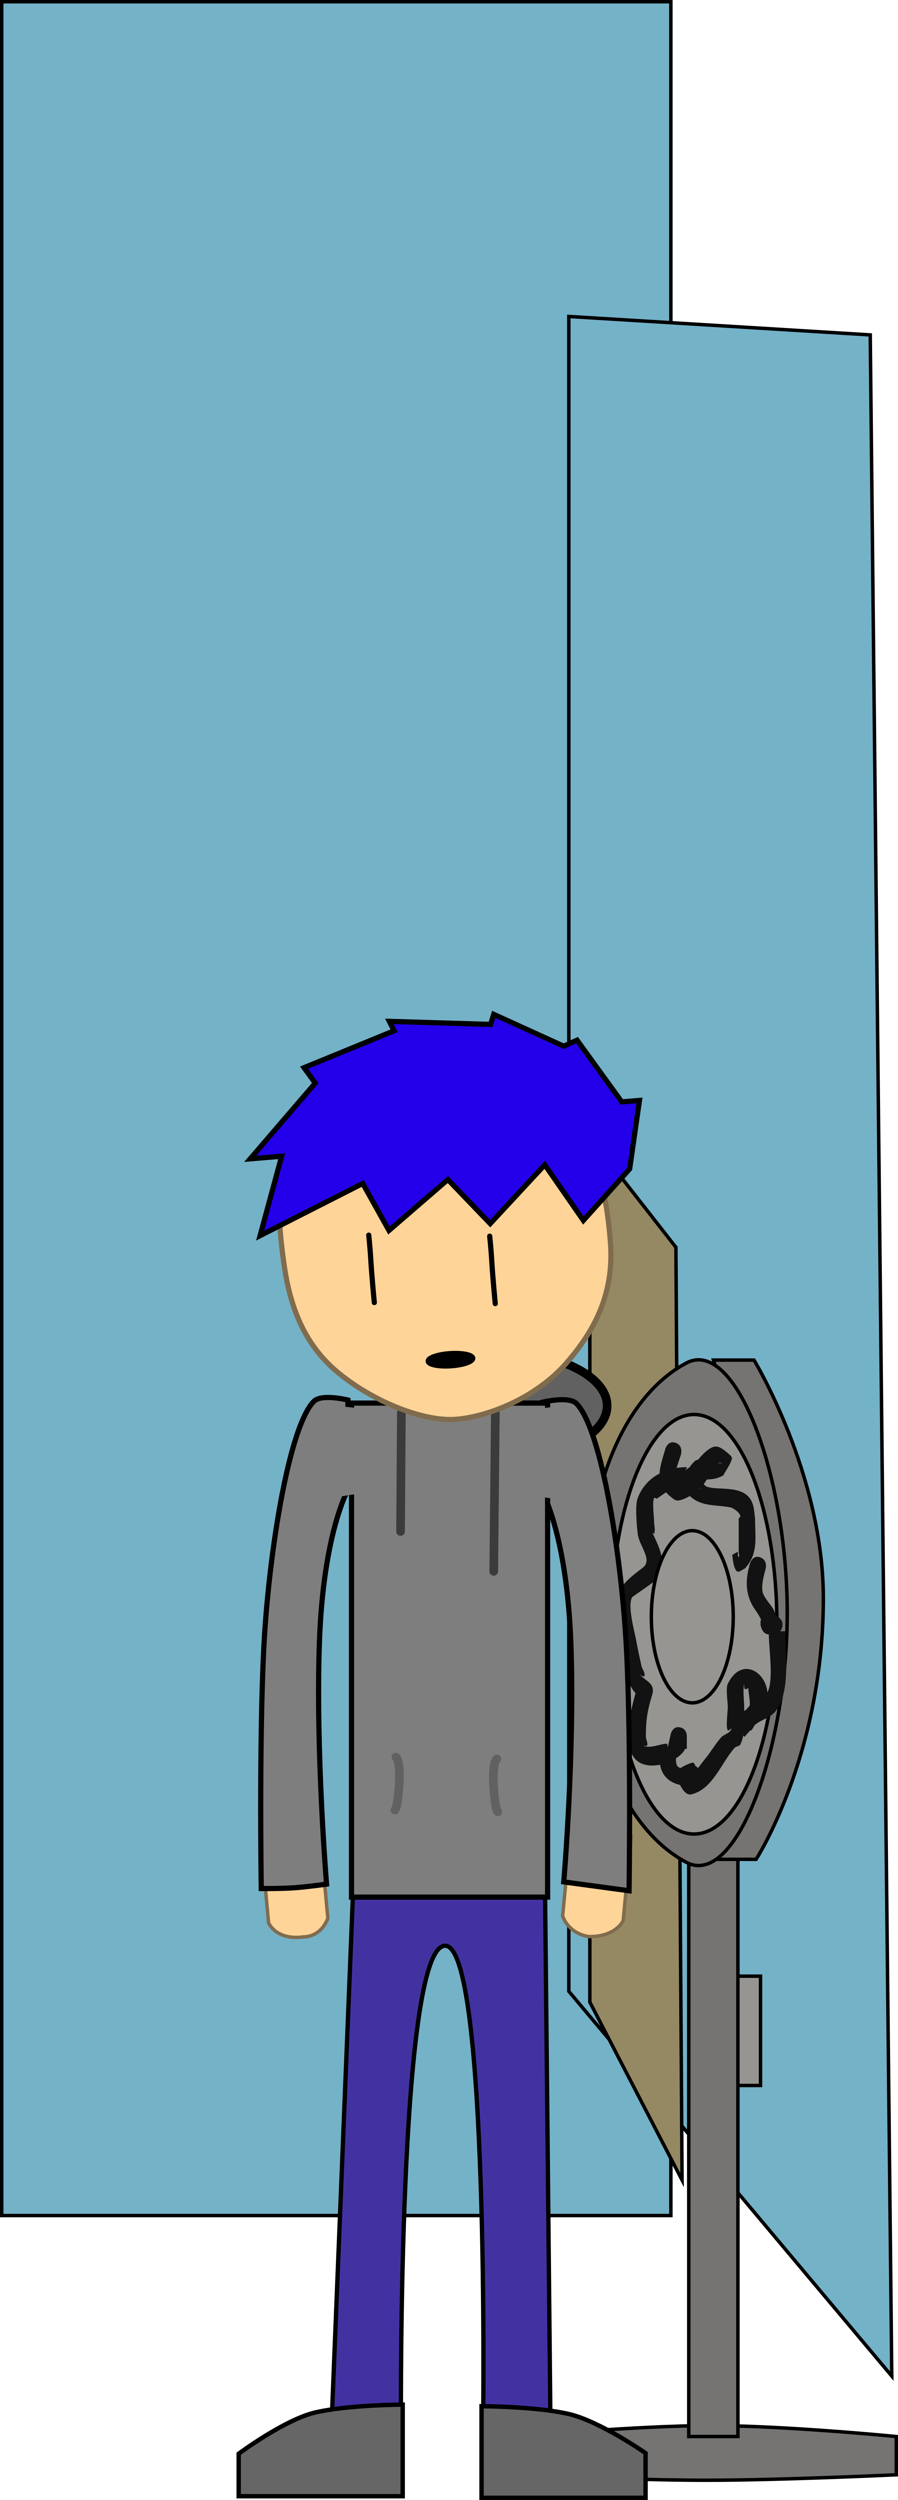 <svg xmlns="http://www.w3.org/2000/svg" xmlns:xlink="http://www.w3.org/1999/xlink" width="519.706" height="1445.41" version="1.1"><g><g fill-rule="nonzero" stroke-dashoffset="0" stroke-linejoin="miter" stroke-miterlimit="10" data-paper-data="{&quot;isPaintingLayer&quot;:true}" transform="translate(30.164,538.886)" style="mix-blend-mode:normal"><path fill="#74b2c8" stroke="#000" stroke-linecap="butt" stroke-width="2" d="M-29.164,742.063v-1279.949h387.264v1279.949z" data-paper-data="{&quot;origPos&quot;:null}"/><path fill="#74b2c8" stroke="#000" stroke-linecap="butt" stroke-width="2" d="M299.044,612.427v-968.343l174.437,10.655l12.46,1180.144z" data-paper-data="{&quot;origPos&quot;:null}"/><path fill="#958964" stroke="#000" stroke-linecap="butt" stroke-width="2" d="M311.201,618.68v-500.072l49.809,63.657l3.558,539.284z" data-paper-data="{&quot;origPos&quot;:null}"/><path fill="#958964" stroke="#000" stroke-linecap="butt" stroke-width="2" d="M353.903,449.594c0,12.302 -3.095,22.274 -6.913,22.274c-3.818,0 -6.913,-9.972 -6.913,-22.274c0,-12.302 3.095,-22.274 6.913,-22.274c3.818,0 6.913,9.972 6.913,22.274z" data-paper-data="{&quot;origPos&quot;:null}"/><g stroke-linecap="butt" data-paper-data="{&quot;origPos&quot;:null}"><path fill="#979592" stroke="#000" stroke-width="2" d="M392.611,666.865v-63.208h17.382v63.208z"/><path fill="#757472" stroke="#000" stroke-width="2" d="M270.476,891.948v-22.123c0,0 67.375,-6.321 110.614,-6.321c43.239,0 107.453,6.321 107.453,6.321v22.123c0,0 -67.165,3.16 -110.154,3.16c-42.114,0 -107.913,-3.16 -107.913,-3.16z" data-paper-data="{&quot;origPos&quot;:null}"/><path fill="#757472" stroke="#000" stroke-width="2" d="M368.448,869.825v-369.766h28.444v369.766z" data-paper-data="{&quot;origPos&quot;:null}"/><path fill="#757472" stroke="#000" stroke-width="2" d="M382.765,536.115c0,0 25.826,-92.028 25.826,-150.93c0,-53.748 -25.826,-137.724 -25.826,-137.724h23.458c0,0 40.114,66.057 40.114,137.724c0,90.811 -38.927,150.93 -38.927,150.93z" data-paper-data="{&quot;origPos&quot;:null}"/><path fill="#757472" stroke="#000" stroke-width="2" d="M425.433,393.507c0,79.709 -29.941,159.492 -58.418,144.327c-32.263,-17.182 -58.418,-64.617 -58.418,-144.327c0,-79.709 26.155,-127.145 58.418,-144.327c28.477,-15.165 58.418,64.617 58.418,144.327z" data-paper-data="{&quot;origPos&quot;:null}"/><path fill="#979592" stroke="#000" stroke-width="2" d="M419.474,400.207c0,66.981 -21.477,121.28 -47.97,121.28c-26.493,0 -47.97,-54.299 -47.97,-121.28c0,-66.981 21.477,-121.28 47.97,-121.28c26.493,0 47.97,54.299 47.97,121.28z" data-paper-data="{&quot;origPos&quot;:null}"/><path fill="#121212" stroke="none" stroke-width=".5" d="M409.993,400.655v-2.685c1.709,0.631 -4.086,-7.507 -4.583,-8.414c-4.418,-8.063 -4.101,-15.756 -1.495,-24.612c0,0 1.499,-5.095 5.996,-3.397c4.497,1.698 2.998,6.793 2.998,6.793c-0.99,3.366 -2.965,10.93 -1.337,14.413c2.385,5.102 5.8,6.798 7.362,12.546c0.682,0.196 1.406,0.619 2.143,1.377c3.511,3.608 0.327,7.586 0.327,7.586l2.809,-0.028c0,14.315 3.127,33.144 -4.77,45.205c-3.161,4.828 -8.459,5.52 -12.421,8.716c-0.225,0.182 -0.424,0.421 -0.609,0.69c-0.81,1.18 -1.339,2.931 -2.551,2.89l-3.16,3.58l-0.715,-0.81c-0.339,1.736 -0.844,3.431 -1.587,5.062c-0.595,1.306 -2.509,1.052 -3.426,2.091c-7.98,9.04 -12.679,23.958 -25.027,26.886c-2.73,0.647 -4.897,-2.227 -6.578,-5.463c-5.722,-1.311 -10.337,-4.737 -11.539,-11.68c-7.197,1.47 -14.68,-0.181 -16.892,-7.953c-3.185,-11.189 -0.153,-22.885 2.7,-33.424c-0.096,-0.091 -0.182,-0.18 -0.255,-0.262c-1.549,-1.754 -2.673,-3.946 -3.788,-6.082c-2.391,-4.578 -3.034,-12.213 -4.052,-17.402c-1.537,-7.834 -6.514,-23.901 -3.302,-31.734c3.173,-7.738 9.522,-12.429 15.543,-16.999c6.073,-4.587 -2.125,-12.667 -2.901,-19.698c-0.513,-4.649 -1.613,-16.385 0,-20.586c2.6,-6.775 7.221,-11.383 12.669,-14.225c0.216,-4.319 1.812,-9.008 3.377,-14.324c0,0 1.499,-5.095 5.996,-3.397c4.497,1.698 2.998,6.793 2.998,6.793c-0.466,1.584 -1.603,4.57 -2.504,7.72c1.967,-0.316 3.95,-0.467 5.907,-0.467l-0.637,2.046c0.439,-0.722 1.081,-1.391 2.021,-1.758c1.265,-1.786 2.557,-3.205 3.356,-3.869c0.469,-0.389 1.074,-0.611 1.769,-0.726c1.407,-1.675 2.735,-3.13 3.781,-4.065c5.888,-5.266 8.088,-4.398 14.196,0.917c0.753,0.655 1.865,1.659 1.58,2.685c-0.982,3.534 -3.323,6.382 -4.985,9.572c-3.233,1.831 -6.145,2.247 -9.512,2.335c-0.58,0.943 -1.175,1.873 -1.81,2.765c0.598,0.466 1.182,1.169 1.84,1.405c7.029,2.521 22.508,-1.726 26.515,9.957c0.897,2.616 0.926,5.515 1.388,8.273c0,11.995 1.97,20.13 -5.781,28.97l-3.16,1.79c0,0 0.028,-0.02 0.078,-0.056c-3.681,1.939 -4.318,-9.551 -4.318,-9.551l3.16,-1.79c0.18,1.004 -0.257,2.529 0.54,3.013c0.696,0.423 0,-1.79 0,-2.685c0,-2.088 0,-4.177 0,-6.265c0,-4.475 0,-8.951 0,-13.426c3.156,-1.541 -2.882,-5.91 -4.741,-6.265c-8.566,-1.637 -16.997,-0.345 -23.524,-6.572c-2.15,1.159 -4.341,2.283 -6.68,2.607c-1.408,0.196 -2.786,-0.873 -3.95,-1.79c-1.252,-0.986 -2.302,-1.976 -3.176,-2.976c-1.551,1.034 -3.186,2.243 -5.143,3.577c-0.509,0.347 -1.519,-0.826 -1.772,-0.217c-1.152,2.767 0,10.317 0,13.426c0,2.387 0.942,5.026 0,7.16c-0.158,0.358 -1.113,-0.891 -0.948,-0.537c4.321,9.247 10.514,20.95 -0.373,29.172c-2.181,1.637 -11.171,7.823 -11.321,8.062c-2.962,4.745 1.432,20.092 2.278,24.903c0.886,5.036 2.022,9.983 3.111,14.967c0.432,1.975 2.612,4.292 1.478,5.87c-0.483,0.672 -2.749,-1.324 -2.208,-0.711c2.952,3.345 8.846,4.82 6.949,11.268c-2.748,8.891 -3.707,14.406 -3.707,24.258c0,1.718 1.217,3.43 0.784,5.077c-0.227,0.861 -3.118,0.016 -2.364,0.294c4.645,1.714 9.717,-1.141 13.682,-1.223c0.552,-0.011 0.314,2.178 0.681,1.711l1.556,-7.051c0.137,-0.682 0.388,-1.314 0.729,-1.87c0.759,-1.345 2.231,-2.864 4.88,-2.191c0.118,0.028 0.234,0.061 0.349,0.099c2.598,0.823 3.263,2.939 3.374,4.526c0.021,0.206 0.032,0.416 0.032,0.628v7.16h-1.059c-0.162,0.468 -0.376,0.906 -0.663,1.303c-1.087,1.5 -2.688,2.918 -4.599,4.144c0.011,4.27 0.966,5.37 2.901,5.539c1.901,-1.304 4.337,-2.313 6.049,-2.923c1.222,-0.436 1.89,0.313 2.228,1.683l1.69,1.276c2.013,-2.729 4.897,-6.337 5.462,-7.083c2.465,-3.255 5.111,-7.509 7.749,-10.497c1.775,-2.01 5.278,-2.366 6.055,-5.07c0.232,-0.808 -1.612,1.524 -2.111,0.888c-1.246,-1.589 0,-11.072 0,-13.426c0,-3.177 -1.266,-10.805 0,-13.426c7.502,-15.525 21.733,-7.727 22.964,4.924c0.545,-1.089 0.968,-2.323 1.24,-3.745c1.603,-8.396 -0.242,-20.517 -0.476,-29.807c-3.837,0.09 -4.765,-5.383 -4.765,-5.383zM400.537,450.404c0.292,-0.209 0.591,-0.415 0.889,-0.616c1.162,-1.204 2.126,-2.26 2.246,-2.591c0.54,-1.494 -0.827,-8.379 -0.769,-10.189c-0.616,0.418 -1.226,0.878 -1.851,0.671c-0.869,-0.287 -0.313,-4.005 -0.54,-3.013c-0.884,3.861 0,9.38 0,13.426c0,0.765 0.01,1.536 0.025,2.311zM406.576,436.468c0.087,0.001 0.173,-0.002 0.257,-0.011c0.311,-0.033 0.127,-0.014 -0.257,0.011zM375.526,321.265c-0.117,0.135 -0.236,0.269 -0.356,0.402c-0.031,0.184 -0.019,0.27 0.059,0.223c0.197,-0.12 0.276,-0.346 0.298,-0.624zM385.406,307.065c0.778,-0.095 1.661,0.071 2.383,0.229c0.761,0.166 -1.727,-0.883 -2.308,-0.303c-0.025,0.025 -0.05,0.05 -0.075,0.075z" data-paper-data="{&quot;origPos&quot;:null}"/><path fill="#979592" stroke="#000" stroke-width="2" d="M394.191,395.862c0,27.491 -10.612,49.776 -23.703,49.776c-13.091,0 -23.703,-22.286 -23.703,-49.776c0,-27.491 10.612,-49.776 23.703,-49.776c13.091,0 23.703,22.286 23.703,49.776z" data-paper-data="{&quot;origPos&quot;:null}"/></g><path fill="#616161" stroke="#000" stroke-linecap="butt" stroke-width="5" d="M321.21,273.905c0,17.233 -28.429,31.203 -63.497,31.203c-35.069,0 -63.497,-13.97 -63.497,-31.203c0,-17.233 28.429,-31.203 63.497,-31.203c35.069,0 63.497,13.97 63.497,31.203z" data-paper-data="{&quot;origPos&quot;:null}"/><path fill="#4232a1" stroke="#000" stroke-linecap="butt" stroke-width="2.5" d="M249.456,860.51c0,0 3.528,-275.986 -22.191,-274.446c-27.023,1.261 -25.383,274.01 -25.383,274.01l-40.041,-0.04l12.585,-311.589l110.781,-0.913l3.185,314.327z" data-paper-data="{&quot;origPos&quot;:null,&quot;index&quot;:null}"/><path fill="#ffd499" stroke="#806c4d" stroke-linecap="butt" stroke-width="2" d="M330.489,571.586c0,0 -4.173,9.488 -20.143,9.183c-12.286,-2.264 -14.886,-11.966 -14.886,-11.966l4.616,-48.48l35.029,2.783l-4.616,48.48z" data-paper-data="{&quot;origRot&quot;:0,&quot;origPos&quot;:null}"/><path id="ID0.5423141438513994" fill="#7e7e7e" stroke="#000" stroke-linecap="round" stroke-width="3" d="M283.724,271.84c0,0 15.248,-3.802 19.75,0.775c13.505,13.73 24.501,78.376 28.228,130.687c3.727,52.311 2.193,150.978 2.193,150.978c0,0 -10.892,-1.474 -17.863,-2.418c-7.778,-1.053 -19.93,-2.698 -19.93,-2.698c0,0 6.399,-74.663 4.128,-137.527c-2.272,-62.864 -16.401,-87.621 -16.401,-87.621z" data-paper-data="{&quot;origPos&quot;:null,&quot;index&quot;:null}"/><path fill="#ffd499" stroke="#806c4d" stroke-linecap="butt" stroke-width="2" d="M144.997,581.024c-15.627,1.835 -19.711,-8.163 -19.711,-8.163l-4.517,-48.48l34.278,-2.783l4.517,48.48c0,0 -3.078,10.721 -14.567,10.946z" data-paper-data="{&quot;origRot&quot;:0,&quot;origPos&quot;:null,&quot;index&quot;:null}"/><path id="ID0.5423141438513994" fill="#7e7e7e" stroke="#000" stroke-linecap="round" stroke-width="3" d="M171.101,322.741c0,0 -14.129,24.756 -16.401,87.621c-2.272,62.864 4.128,140.078 4.128,140.078c0,0 -11.496,1.63 -18.854,2.13c-7.391,0.502 -18.939,0.435 -18.939,0.435c0,0 -1.534,-98.666 2.193,-150.978c3.727,-52.312 14.723,-116.957 28.228,-130.687c4.502,-4.577 19.75,-0.775 19.75,-0.775z" data-paper-data="{&quot;origPos&quot;:null,&quot;index&quot;:null}"/><path fill="#7e7e7e" stroke="#000" stroke-linecap="butt" stroke-width="3" d="M173.269,557.954v-285.627h113.486v285.627z" data-paper-data="{&quot;origPos&quot;:null}"/><path fill="#666" stroke="#000" stroke-linecap="butt" stroke-width="2.543" d="M248.524,905.253v-52.962c0,0 31.386,0.081 50.595,4.535c17.835,4.136 44.325,22.576 44.325,22.576v25.852z" data-paper-data="{&quot;origPos&quot;:null,&quot;index&quot;:null}"/><path fill="#666" stroke="#000" stroke-linecap="butt" stroke-width="2.543" d="M107.97,904.34v-24.576c0,0 26.49,-19.715 44.325,-23.851c19.208,-4.454 50.595,-4.535 50.595,-4.535v52.962z" data-paper-data="{&quot;origPos&quot;:null,&quot;index&quot;:null}"/><path fill="none" stroke="#3b3b3b" stroke-linecap="round" stroke-width="5" d="M201.657,346.551l0.466,-68.611" data-paper-data="{&quot;origPos&quot;:null}"/><path fill="none" stroke="#3b3b3b" stroke-linecap="round" stroke-width="5" d="M255.577,369.599l0.932,-91.482" data-paper-data="{&quot;origPos&quot;:null}"/><path fill="#7e7e7e" stroke="none" stroke-linecap="butt" stroke-width="0" d="M281.602,326.314l0.638,-50.888l12.114,-1.322v54.193z" data-paper-data="{&quot;origPos&quot;:null}"/><path fill="#7e7e7e" stroke="none" stroke-linecap="butt" stroke-width="0" d="M166.204,326.384v-52.28l12.114,1.275l0.638,49.092z" data-paper-data="{&quot;origPos&quot;:null,&quot;index&quot;:null}"/><path fill="none" stroke="#616161" stroke-linecap="round" stroke-width="5" d="M198.928,477.023c0,0 2.976,1.113 1.809,17.391c-0.897,12.517 -2.336,13.19 -2.336,13.19" data-paper-data="{&quot;origPos&quot;:null}"/><path fill="none" stroke="#616161" stroke-linecap="round" stroke-width="5" d="M257.952,508.658c0,0 -1.44,-0.673 -2.336,-13.19c-1.166,-16.278 1.809,-17.391 1.809,-17.391" data-paper-data="{&quot;origPos&quot;:null,&quot;index&quot;:null}"/><path id="ID0.7719937418587506" fill="#ffd499" stroke="#806c4d" stroke-linecap="butt" stroke-width="3" d="M217.983,76.203c28.781,-2.133 55.718,7.449 75.989,24.651c20.271,17.205 27.029,50.271 29.139,78.62c2.11,28.349 -8.087,49.821 -25.588,69.825c-17.501,20.001 -45.426,31.112 -64.242,32.42c-18.816,1.308 -48.455,-10.609 -68.726,-27.811c-19.313,-16.392 -26.866,-38.296 -30.158,-60.623c-4.778,-32.404 -5.42,-61.499 12.081,-81.502c17.501,-20.001 42.725,-33.447 71.506,-35.58z" data-paper-data="{&quot;origPos&quot;:null}"/><path id="ID0.21129454905167222" fill="none" stroke="#000" stroke-linecap="round" stroke-width="3" d="M256.462,214.825c0,0 -1.518,-15.528 -2.083,-25.5c-0.31,-5.478 -1.134,-13.496 -1.134,-13.496" data-paper-data="{&quot;origPos&quot;:null}"/><path fill="#2400ea" stroke="#000" stroke-linecap="round" stroke-width="3" d="M334.247,136.933l-26.795,29.798l-22.331,-32.184l-31.591,34.026l-24.48,-25.504l-34.104,29.463l-15.176,-27.177l-59.412,30.159l12.487,-45.915l-18.214,1.506l37.64,-43.781l-6.469,-8.923l52.104,-21.333l-2.743,-5.448l58.6,1.773l1.811,-5.824l40.491,18.403l7.735,-3.477l25.875,35.69l10.245,-0.847z" data-paper-data="{&quot;origPos&quot;:null,&quot;index&quot;:null}"/><path id="ID0.21129454905167222" fill="none" stroke="#000" stroke-linecap="round" stroke-width="3" d="M186.467,214.217c0,0 -1.518,-15.528 -2.083,-25.5c-0.31,-5.478 -1.134,-13.496 -1.134,-13.496" data-paper-data="{&quot;origPos&quot;:null}"/><path fill="#000" stroke="#000" stroke-linecap="butt" stroke-width="3" d="M243.443,246.391c0.13,1.943 -5.542,3.904 -12.668,4.379c-7.126,0.475 -13.008,-0.715 -13.137,-2.659c-0.13,-1.943 5.542,-3.904 12.668,-4.379c7.126,-0.475 13.008,0.715 13.137,2.659z" data-paper-data="{&quot;origRot&quot;:0,&quot;origPos&quot;:null}"/></g></g></svg>